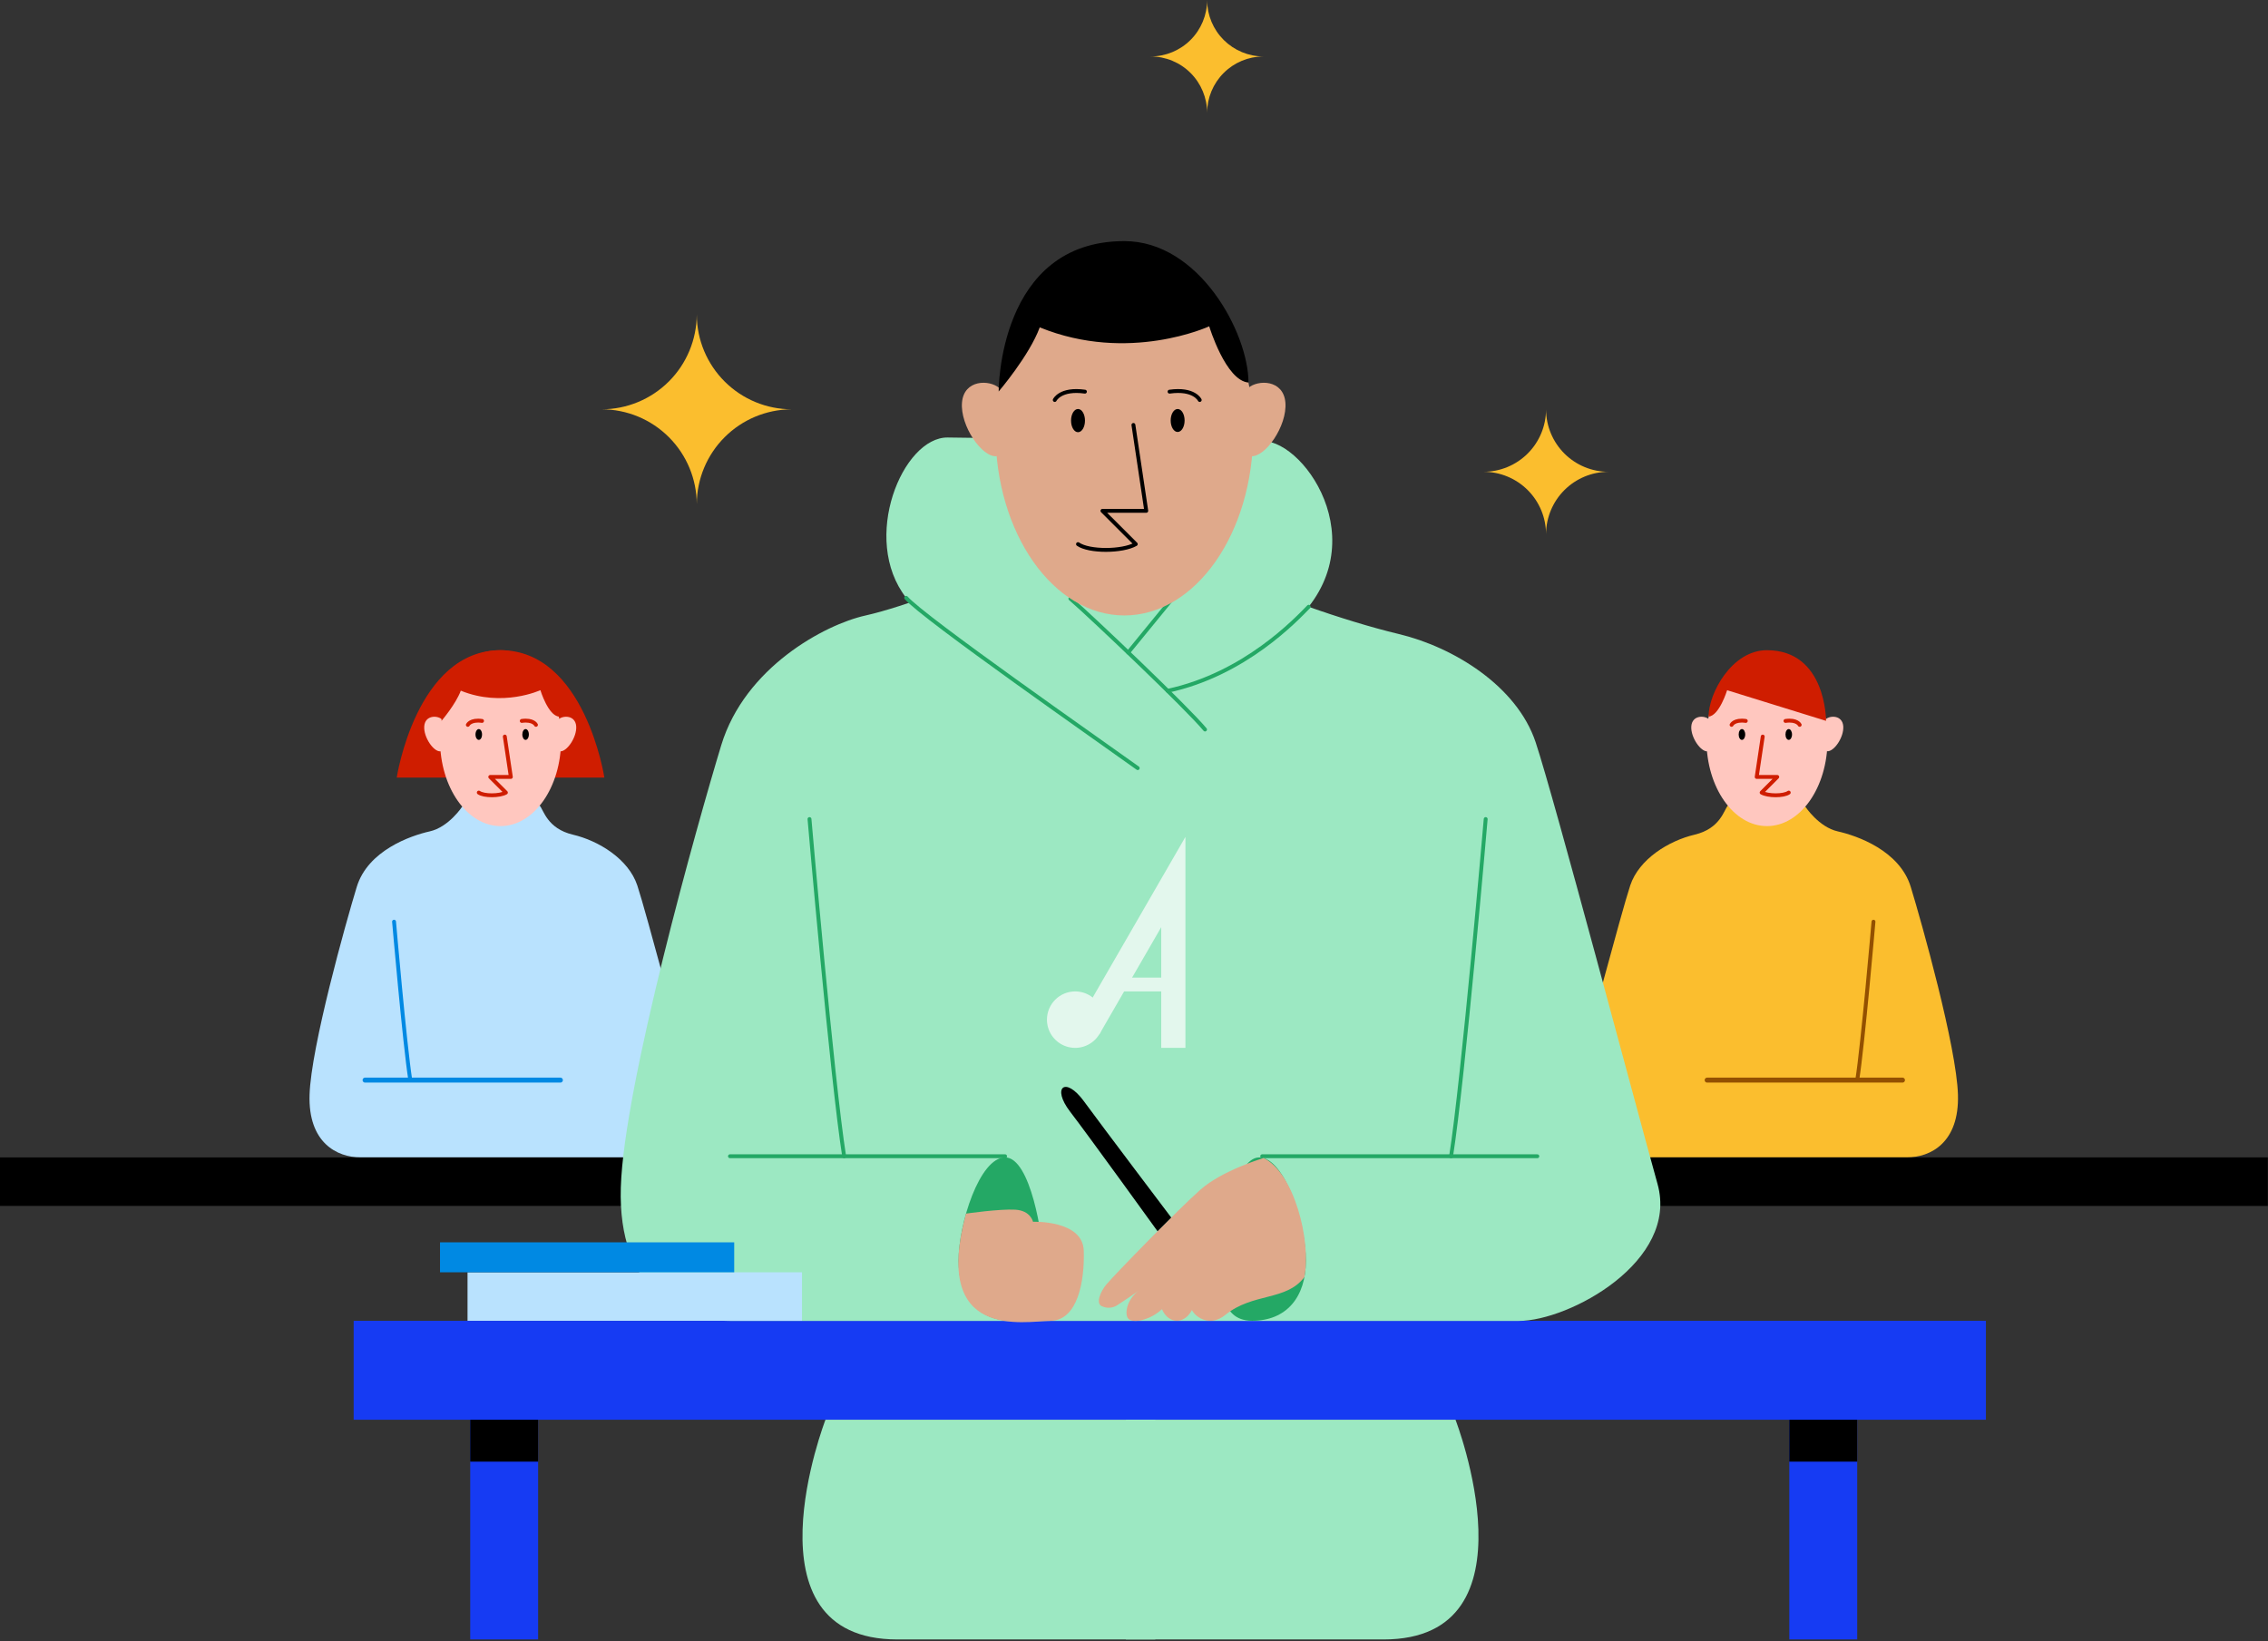 <svg width="977" height="707" viewBox="0 0 977 707" fill="none" xmlns="http://www.w3.org/2000/svg">
<rect x="0" y="0" width="977" height="707" fill="#333333" stroke="none"/>
<g clip-path="url(#clip0_447:19754)">
<path fill-rule="evenodd" clip-rule="evenodd" d="M192.17 335H170.9C170.9 335 179.27 280.11 215.62 280.11C215.62 291.75 192.17 335 192.17 335Z" fill="#CF1D00"/>
<path fill-rule="evenodd" clip-rule="evenodd" d="M239.079 335H260.349C260.349 335 251.979 280.11 215.619 280.11C215.619 291.75 239.079 335 239.079 335Z" fill="#CF1D00"/>
<path fill-rule="evenodd" clip-rule="evenodd" d="M232.491 347.07C225.761 346.51 199.111 347.49 199.111 347.49C199.111 347.49 193.331 356.33 185.111 358.17C176.891 360.01 158.471 366.39 153.681 382.09C148.891 397.79 134.001 451 133.351 471.62C132.701 492.24 145.101 498.62 155.411 498.62H271.101C281.331 498.62 303.581 486.62 299.201 470.88C294.821 455.14 278.331 392.88 274.541 381.47C270.751 370.06 257.901 362.2 246.801 359.58C235.701 356.96 234.171 348.94 232.491 347.07Z" fill="#B9E2FE"/>
<path fill-rule="evenodd" clip-rule="evenodd" d="M744.309 347.07C751.039 346.51 777.679 347.49 777.679 347.49C777.679 347.49 783.469 356.33 791.679 358.17C799.889 360.01 818.319 366.39 823.109 382.09C827.899 397.79 842.839 451 843.439 471.62C844.039 492.24 831.689 498.62 821.369 498.62H705.689C695.469 498.62 673.209 486.62 677.589 470.88C681.969 455.14 698.469 392.88 702.259 381.47C706.049 370.06 718.899 362.2 729.999 359.58C741.099 356.96 742.629 348.94 744.309 347.07Z" fill="#FBBE2E"/>
<path fill-rule="evenodd" clip-rule="evenodd" d="M215.621 281.6C230.021 281.6 241.701 298.24 241.701 318.75C241.701 339.26 230.001 355.89 215.621 355.89C201.241 355.89 189.551 339.25 189.551 318.75C189.551 298.25 201.231 281.6 215.621 281.6Z" fill="#FFC7BF"/>
<path fill-rule="evenodd" clip-rule="evenodd" d="M761.17 281.6C746.78 281.6 735.1 298.24 735.1 318.75C735.1 339.26 746.78 355.89 761.17 355.89C775.56 355.89 787.25 339.25 787.25 318.75C787.25 298.25 775.56 281.6 761.17 281.6Z" fill="#FFC7BF"/>
<path fill-rule="evenodd" clip-rule="evenodd" d="M190.3 309.84C188.3 308.11 183.15 308.11 182.76 312.84C182.37 317.57 186.84 324 189.76 323.68C192.68 323.36 192.3 311.57 190.3 309.84Z" fill="#FFC7BF"/>
<path fill-rule="evenodd" clip-rule="evenodd" d="M786.489 309.84C788.489 308.11 793.649 308.11 794.029 312.84C794.409 317.57 789.999 324 786.999 323.64C783.999 323.28 784.499 311.57 786.489 309.84Z" fill="#FFC7BF"/>
<path fill-rule="evenodd" clip-rule="evenodd" d="M240.669 309.84C242.669 308.11 247.829 308.11 248.209 312.84C248.589 317.57 244.139 324 241.209 323.68C238.279 323.36 238.679 311.57 240.669 309.84Z" fill="#FFC7BF"/>
<path fill-rule="evenodd" clip-rule="evenodd" d="M736.131 309.84C734.131 308.11 728.971 308.11 728.581 312.84C728.191 317.57 732.661 324 735.581 323.68C738.501 323.36 738.121 311.57 736.131 309.84Z" fill="#FFC7BF"/>
<path d="M169.75 397.07C169.75 397.07 174.3 449.78 176.75 465.32" stroke="#0089E3" stroke-width="1.67" stroke-linecap="round" stroke-linejoin="round"/>
<path d="M807.051 397.07C807.051 397.07 802.501 449.78 800.051 465.32" stroke="#935000" stroke-width="1.67" stroke-linecap="round" stroke-linejoin="round"/>
<path d="M217.46 317.32L220.06 334.71H211.19L217.93 341.45C215.24 342.99 208.46 343.02 206.25 341.45" stroke="#CF1D00" stroke-width="1.67" stroke-linecap="round" stroke-linejoin="round"/>
<path d="M759.34 317.32L756.74 334.71H765.6L758.87 341.45C761.56 342.99 768.34 343.02 770.55 341.45" stroke="#CF1D00" stroke-width="1.67" stroke-linecap="round" stroke-linejoin="round"/>
<path fill-rule="evenodd" clip-rule="evenodd" d="M190.189 310.55C190.189 310.55 196.389 303.3 198.499 297.55C216.499 304.88 232.789 297.33 232.789 297.33C232.789 297.33 236.139 308.33 240.789 308.71C240.789 298.71 230.789 280.09 215.669 280.09C189.999 280.11 190.189 310.55 190.189 310.55Z" fill="#CF1D00"/>
<path fill-rule="evenodd" clip-rule="evenodd" d="M786.61 310.55L744 297.35C744 297.35 740.65 308.35 736 308.73C736 298.73 746 280.11 761.12 280.11C786.77 280.11 786.61 310.55 786.61 310.55Z" fill="#CF1D00"/>
<path fill-rule="evenodd" clip-rule="evenodd" d="M206.25 314.09C207.03 314.09 207.65 315.09 207.65 316.42C207.65 317.75 207.03 318.75 206.25 318.75C205.47 318.75 204.83 317.7 204.83 316.42C204.83 315.14 205.47 314.09 206.25 314.09Z" fill="black"/>
<path fill-rule="evenodd" clip-rule="evenodd" d="M770.551 314.09C769.771 314.09 769.141 315.09 769.141 316.42C769.141 317.75 769.771 318.75 770.551 318.75C771.331 318.75 771.961 317.7 771.961 316.42C771.961 315.14 771.331 314.09 770.551 314.09Z" fill="black"/>
<path fill-rule="evenodd" clip-rule="evenodd" d="M226.41 314.09C227.18 314.09 227.82 315.09 227.82 316.42C227.82 317.75 227.18 318.75 226.41 318.75C225.64 318.75 225 317.7 225 316.42C225 315.14 225.63 314.09 226.41 314.09Z" fill="black"/>
<path fill-rule="evenodd" clip-rule="evenodd" d="M750.391 314.09C749.611 314.09 748.98 315.09 748.98 316.42C748.98 317.75 749.611 318.75 750.391 318.75C751.171 318.75 751.8 317.7 751.8 316.42C751.8 315.14 751.171 314.09 750.391 314.09Z" fill="black"/>
<path d="M201.539 312.27C201.539 312.27 202.649 309.88 207.649 310.58" stroke="#CF1D00" stroke-width="1.67" stroke-linecap="round" stroke-linejoin="round"/>
<path d="M775.261 312.27C775.261 312.27 774.151 309.88 769.141 310.58" stroke="#CF1D00" stroke-width="1.67" stroke-linecap="round" stroke-linejoin="round"/>
<path d="M230.88 312.27C230.88 312.27 229.76 309.88 224.76 310.58" stroke="#CF1D00" stroke-width="1.67" stroke-linecap="round" stroke-linejoin="round"/>
<path d="M745.92 312.27C745.92 312.27 747.03 309.88 752.04 310.58" stroke="#CF1D00" stroke-width="1.67" stroke-linecap="round" stroke-linejoin="round"/>
<path d="M157.26 465.32H241.4" stroke="#0089E3" stroke-width="2.14" stroke-linecap="round" stroke-linejoin="round"/>
<path d="M819.54 465.32H735.4" stroke="#935000" stroke-width="2.14" stroke-linecap="round" stroke-linejoin="round"/>
<path d="M855.48 569.02H152.35V611.64H855.48V569.02Z" fill="#163BF3"/>
<path d="M331.78 498.62H0V519.52H331.78V498.62Z" fill="black"/>
<path d="M976.93 498.62H645.15V519.52H976.93V498.62Z" fill="black"/>
<path fill-rule="evenodd" clip-rule="evenodd" d="M539.85 250.89C525.53 249.69 418.58 249.68 418.58 249.68C418.58 249.68 390.26 261.28 372.76 265.18C355.26 269.08 320.89 287.54 310.71 321C300.53 354.46 268.71 467.69 267.43 511.6C266.15 555.51 292.43 569.07 314.43 569.07H654.21C675.96 569.07 723.35 543.43 714.03 510.07C704.71 476.71 669.59 343.98 661.51 319.75C653.43 295.52 626.09 278.75 602.51 273.13C578.93 267.51 543.43 254.86 539.85 250.89Z" fill="#9CE8C2"/>
<path fill-rule="evenodd" clip-rule="evenodd" d="M463.19 427.11C465.594 427.116 467.942 427.834 469.938 429.174C471.933 430.514 473.487 432.415 474.403 434.637C475.319 436.86 475.555 439.304 475.083 441.661C474.61 444.017 473.45 446.181 471.748 447.879C470.046 449.576 467.879 450.732 465.521 451.198C463.163 451.665 460.72 451.423 458.5 450.501C456.279 449.58 454.382 448.022 453.047 446.023C451.712 444.023 451 441.674 451 439.27C451.001 437.671 451.318 436.088 451.931 434.611C452.545 433.134 453.443 431.793 454.575 430.664C455.707 429.535 457.051 428.639 458.529 428.03C460.007 427.42 461.591 427.107 463.19 427.11Z" fill="#E3F7ED"/>
<path d="M502.991 421.17H482.461V427.11H502.991V421.17Z" fill="#E3F7ED"/>
<path fill-rule="evenodd" clip-rule="evenodd" d="M470.711 429.72L510.651 360.55V451.43H500.231V399.42L473.501 445.72L470.711 429.72Z" fill="#E3F7ED"/>
<path fill-rule="evenodd" clip-rule="evenodd" d="M390.37 257.55C429.52 294.23 532.17 303.81 553.77 271.38C595.201 237.9 562.87 190 544 190C532.06 190 427.79 188.8 408.32 188.48C388.85 188.16 370.57 232.2 390.37 257.55Z" fill="#9CE8C2"/>
<path d="M461.1 257.9C471.47 266.98 511.32 304.9 519.1 314.28" stroke="#24A865" stroke-width="1.67" stroke-linecap="round" stroke-linejoin="round"/>
<path d="M504.97 257.9L486 281.1" stroke="#24A865" stroke-width="1.67" stroke-linecap="round" stroke-linejoin="round"/>
<path d="M563.75 261.39C558.41 266.83 536.32 290.46 503.01 297.6" stroke="#24A865" stroke-width="1.67" stroke-linecap="round" stroke-linejoin="round"/>
<path d="M390.369 257.55C397.469 265.94 474.729 319.85 490.099 330.91" stroke="#24A865" stroke-width="1.67" stroke-linecap="round" stroke-linejoin="round"/>
<path fill-rule="evenodd" clip-rule="evenodd" d="M484.35 107C514.98 107 539.85 142.43 539.85 186.07C539.85 229.71 514.98 265.14 484.35 265.14C453.72 265.14 428.84 229.71 428.84 186.07C428.84 142.43 453.71 107 484.35 107Z" fill="#DFA98B"/>
<path fill-rule="evenodd" clip-rule="evenodd" d="M430.45 167.16C426.21 163.47 415.21 163.47 414.4 173.45C413.59 183.43 423.07 197.21 429.32 196.53C435.57 195.85 434.69 170.85 430.45 167.16Z" fill="#DFA98B"/>
<path fill-rule="evenodd" clip-rule="evenodd" d="M537.67 167.16C541.91 163.47 552.91 163.47 553.72 173.45C554.53 183.43 545.05 197.21 538.8 196.53C532.55 195.85 533.42 170.85 537.67 167.16Z" fill="#DFA98B"/>
<path d="M348.711 352.86C348.711 352.86 358.401 465 363.641 498.12" stroke="#24A865" stroke-width="1.67" stroke-linecap="round" stroke-linejoin="round"/>
<path d="M640 352.86C640 352.86 630.34 465 625.09 498.12" stroke="#24A865" stroke-width="1.67" stroke-linecap="round" stroke-linejoin="round"/>
<path d="M488.251 183.07L493.781 220.07H474.911L489.261 234.41C483.521 237.71 469.091 237.76 464.381 234.41" stroke="black" stroke-width="1.67" stroke-linecap="round" stroke-linejoin="round"/>
<path fill-rule="evenodd" clip-rule="evenodd" d="M430.199 168.66C430.199 168.66 443.399 153.24 447.899 141.03C486.209 156.65 520.899 140.58 520.899 140.58C520.899 140.58 527.999 164 537.809 164.8C537.809 143.5 516.629 103.87 484.329 103.87C429.869 103.87 430.199 168.66 430.199 168.66Z" fill="black"/>
<path fill-rule="evenodd" clip-rule="evenodd" d="M464.381 176.2C466.041 176.2 467.381 178.42 467.381 181.2C467.381 183.98 466.041 186.2 464.381 186.2C462.721 186.2 461.381 183.98 461.381 181.2C461.381 178.42 462.721 176.2 464.381 176.2Z" fill="black"/>
<path d="M507.301 186.1C508.958 186.1 510.301 183.884 510.301 181.15C510.301 178.416 508.958 176.2 507.301 176.2C505.644 176.2 504.301 178.416 504.301 181.15C504.301 183.884 505.644 186.1 507.301 186.1Z" fill="black"/>
<path d="M454.359 172.32C454.359 172.32 456.729 167.23 467.359 168.73" stroke="black" stroke-width="1.67" stroke-linecap="round" stroke-linejoin="round"/>
<path d="M516.811 172.32C516.811 172.32 514.441 167.23 503.811 168.73" stroke="black" stroke-width="1.67" stroke-linecap="round" stroke-linejoin="round"/>
<path d="M314.449 498.12H432.969" stroke="#24A865" stroke-width="1.67" stroke-linecap="round" stroke-linejoin="round"/>
<path d="M543.721 498.12H662.241" stroke="#24A865" stroke-width="1.67" stroke-linecap="round" stroke-linejoin="round"/>
<path fill-rule="evenodd" clip-rule="evenodd" d="M433 498.62C421.95 498.62 412.92 527.3 412.92 543.12C412.92 558.94 421.39 569.02 436.08 569.02C450.77 569.02 449.35 551.87 449.35 542.55C449.35 533.23 444 498.62 433 498.62Z" fill="#24A865"/>
<path fill-rule="evenodd" clip-rule="evenodd" d="M542.46 498.62C553.46 498.62 562.55 527.3 562.55 543.12C562.55 558.94 554.07 569 539.39 569C524.71 569 526.11 551.85 526.11 542.53C526.11 533.21 531.41 498.62 542.46 498.62Z" fill="#24A865"/>
<path fill-rule="evenodd" clip-rule="evenodd" d="M544.309 498.89C544.309 498.89 526.619 504.14 517.139 512.5C507.659 520.86 480.489 548.77 476.649 553.29C474.209 556.15 471.649 561.71 474.869 562.81C475.964 563.293 477.166 563.479 478.355 563.347C479.544 563.215 480.677 562.771 481.639 562.06C484.569 560.16 488.739 557.31 490.529 556.06C485.079 559.95 484.089 567.14 486.529 568.5C489.449 570.11 496.279 568.1 500.529 564C503.429 570.62 510.239 570.57 513.459 564.38C515.219 567.81 521.459 571.65 527.799 566.51C539.729 556.79 554.039 560.61 561.899 550.19C564.999 534.5 557.289 504.91 544.309 498.89Z" fill="#DFA98B"/>
<path fill-rule="evenodd" clip-rule="evenodd" d="M340.811 176.34C330.054 176.429 319.764 180.741 312.158 188.347C304.552 195.953 300.24 206.244 300.151 217V217.26C300.132 206.41 295.814 196.01 288.142 188.338C280.47 180.667 270.07 176.348 259.221 176.33C270.07 176.311 280.47 171.993 288.142 164.321C295.814 156.649 300.132 146.25 300.151 135.4V135.66C300.222 146.468 304.564 156.809 312.23 164.427C319.895 172.046 330.263 176.325 341.071 176.33L340.811 176.34Z" fill="#FBBE2E"/>
<path fill-rule="evenodd" clip-rule="evenodd" d="M692.79 203.26C685.706 203.299 678.922 206.128 673.908 211.132C668.893 216.137 666.053 222.916 666 230V230.18C665.997 223.04 663.161 216.194 658.113 211.144C653.065 206.095 646.22 203.255 639.08 203.25C646.217 203.247 653.061 200.412 658.109 195.366C663.157 190.32 665.995 183.477 666 176.34V176.51C666.048 183.633 668.915 190.447 673.976 195.461C679.036 200.474 685.877 203.279 693 203.26H692.79Z" fill="#FBBE2E"/>
<path fill-rule="evenodd" clip-rule="evenodd" d="M544.15 24.32C537.757 24.365 531.638 26.925 527.119 31.446C522.599 35.968 520.042 42.087 520 48.48V48.64C519.997 42.191 517.434 36.006 512.874 31.446C508.313 26.886 502.129 24.323 495.68 24.32C502.129 24.317 508.313 21.754 512.874 17.194C517.434 12.634 519.997 6.449 520 0V0.16C520.045 6.581 522.626 12.725 527.182 17.251C531.738 21.776 537.898 24.317 544.32 24.32H544.15Z" fill="#FBBE2E"/>
<path fill-rule="evenodd" clip-rule="evenodd" d="M416.12 522.83C416.12 522.83 430.76 520.74 437.38 521.14C444 521.54 445 526.35 445 526.35C445 526.35 466.46 525.55 466.86 538.79C467.26 552.03 464.25 568.79 452.62 569.02C440.99 569.25 401.27 577.66 416.12 522.83Z" fill="#DFA98B"/>
<path fill-rule="evenodd" clip-rule="evenodd" d="M504.539 524.53C504.539 524.53 474.879 485.31 466.899 474.4C458.919 463.49 452.899 468.4 460.969 478.9C469.039 489.4 498.639 530.43 498.639 530.43L504.539 524.53Z" fill="black"/>
<path d="M231.811 611.64H202.561V706.29H231.811V611.64Z" fill="#163BF3"/>
<path d="M800.039 611.64H770.789V706.29H800.039V611.64Z" fill="#163BF3"/>
<path d="M231.811 611.64H202.561V629.69H231.811V611.64Z" fill="black"/>
<path d="M800.039 611.64H770.789V629.69H800.039V611.64Z" fill="black"/>
<path fill-rule="evenodd" clip-rule="evenodd" d="M355.59 611.64C355.59 611.64 318.98 706.29 386.59 706.29H497.67V611.64H355.59Z" fill="#9CE8C2"/>
<path fill-rule="evenodd" clip-rule="evenodd" d="M627 611.64C627 611.64 663.61 706.29 596 706.29H485V611.64H627Z" fill="#9CE8C2"/>
<path d="M345.48 548.11H201.4V569.01H345.48V548.11Z" fill="#B9E2FE"/>
<path d="M316.281 535.21H189.551V548.11H316.281V535.21Z" fill="#0089E3"/>
</g>
<defs>
<clipPath id="clip0_447:19754">
<rect width="976.93" height="706.29" fill="white"/>
</clipPath>
</defs>
</svg>
